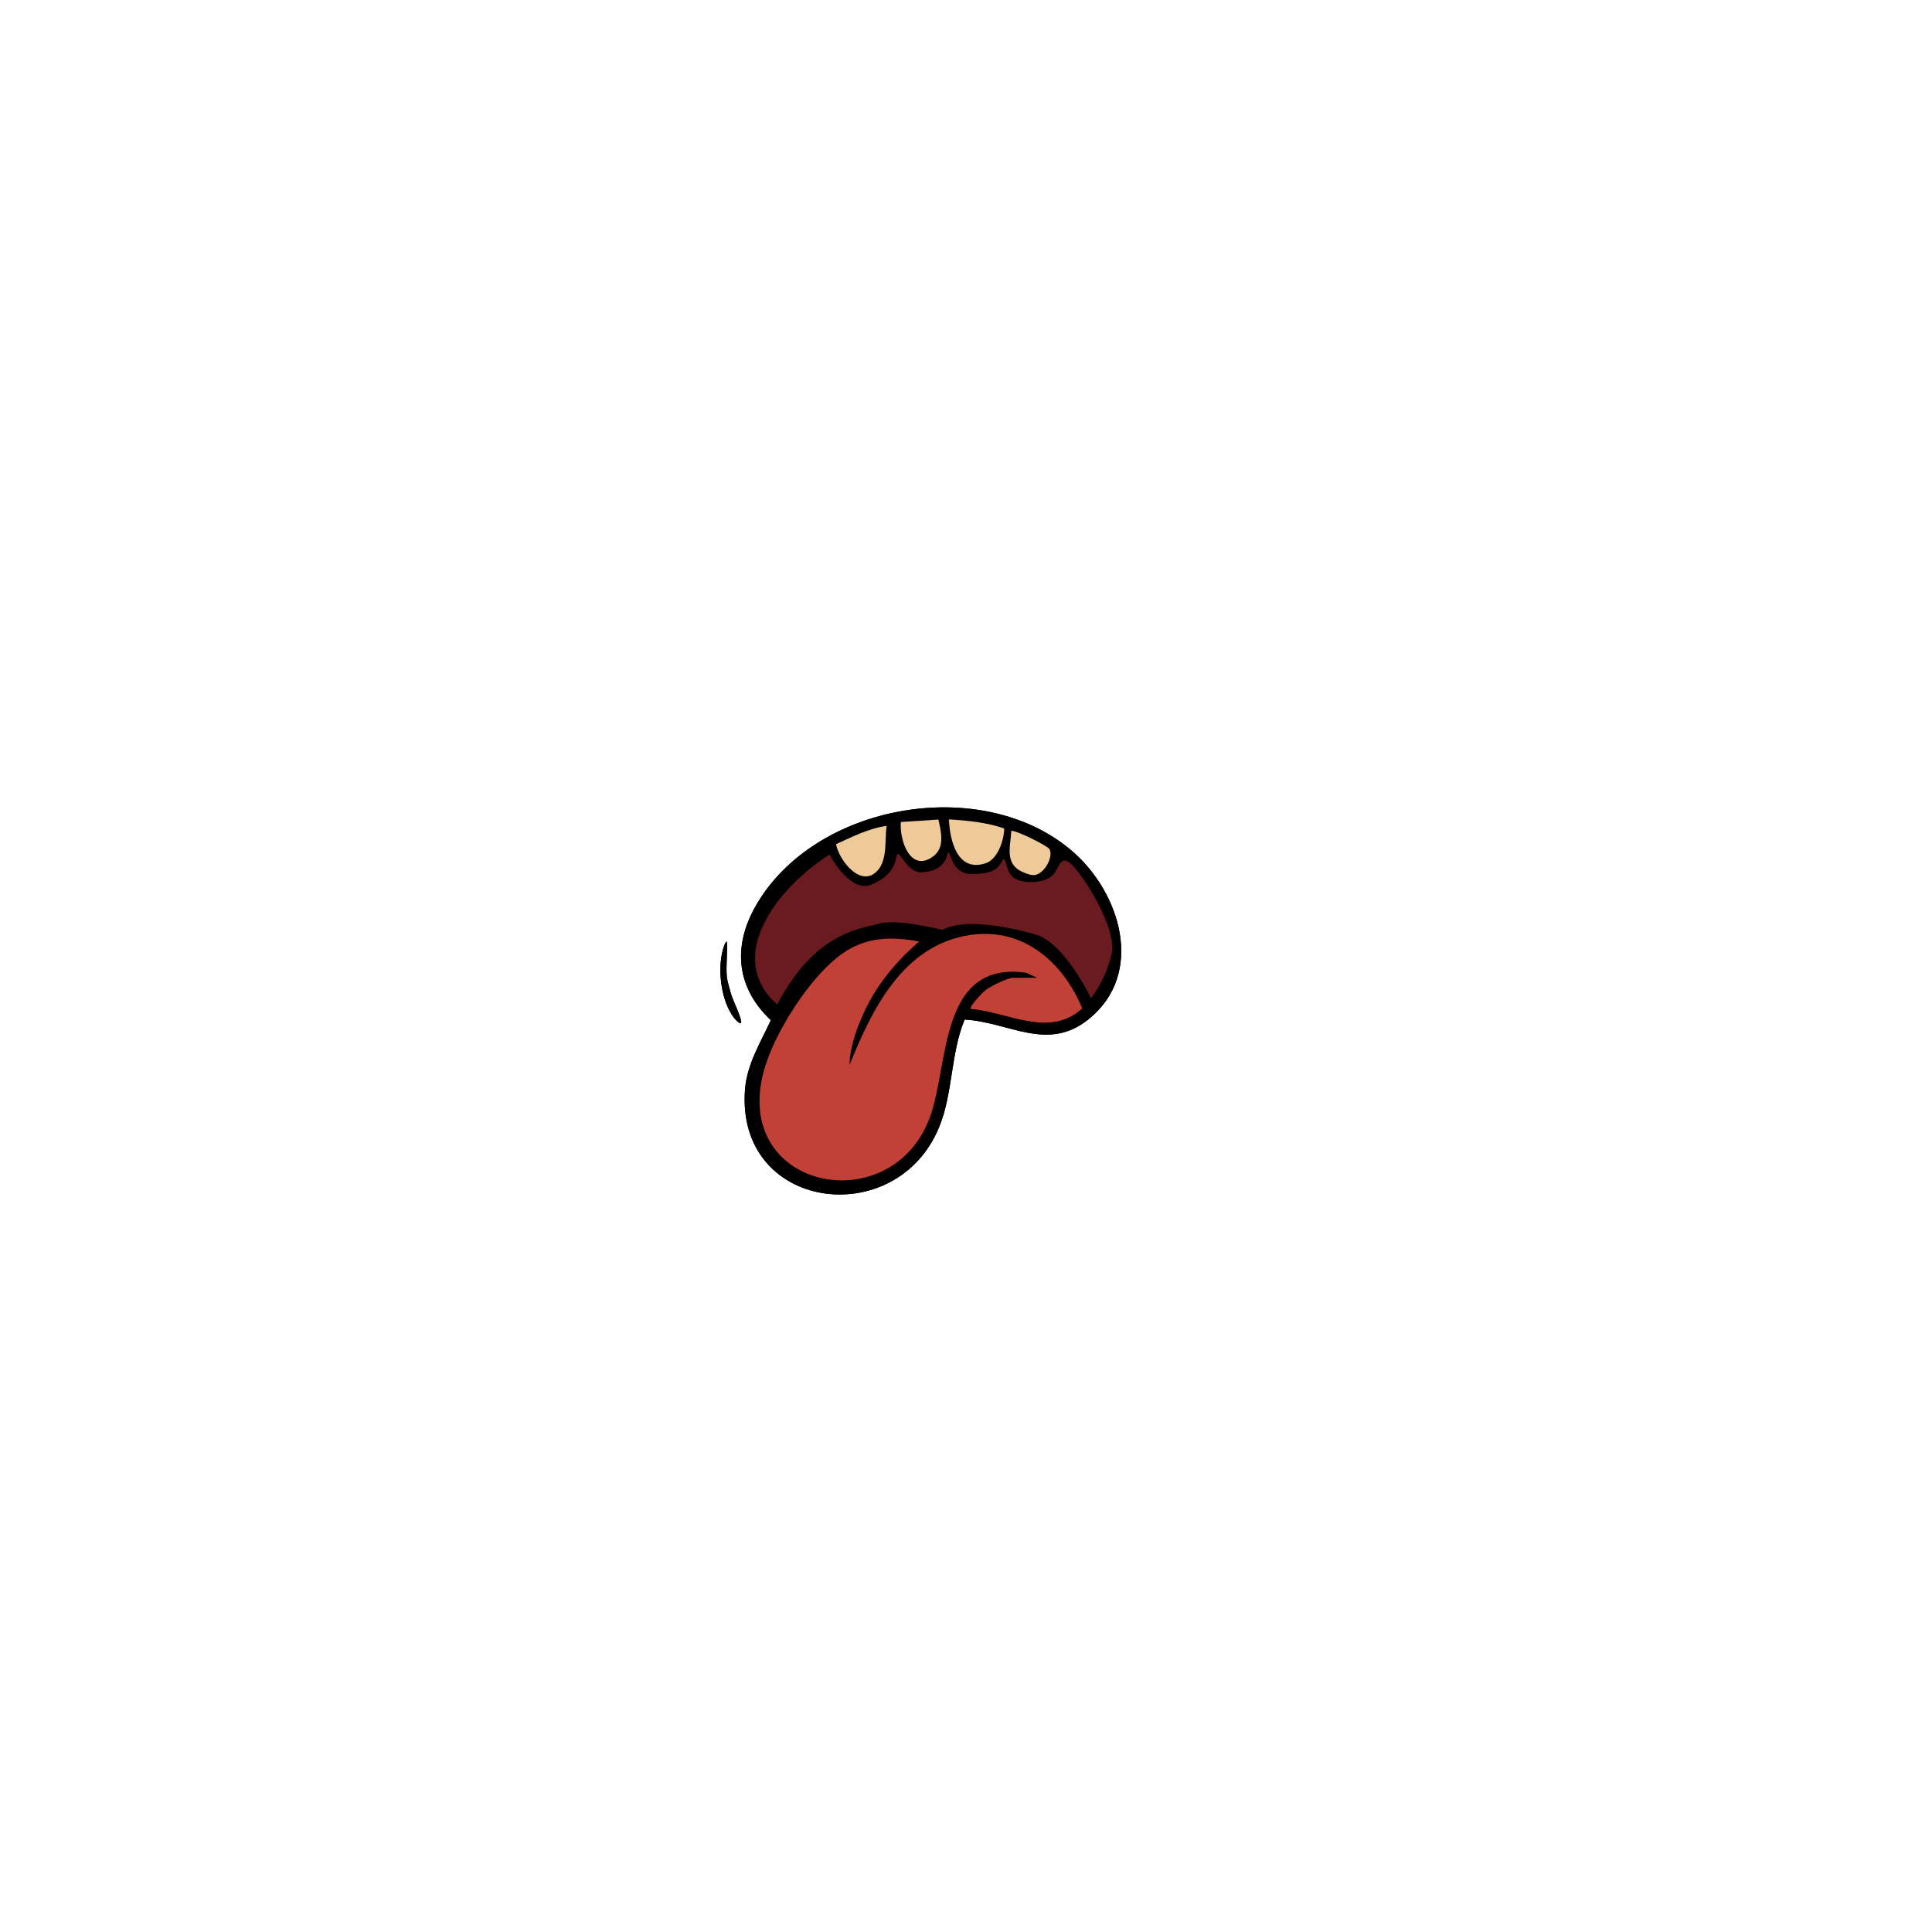 <?xml version="1.0" encoding="UTF-8"?>
<svg id="Layer_2" data-name="Layer 2" xmlns="http://www.w3.org/2000/svg" viewBox="0 0 2048.06 2048.2">
  <defs>
    <style>
      .cls-1 {
        fill: #eeca98;
      }

      .cls-2 {
        fill: #c24136;
      }

      .cls-3 {
        fill: #691b1f;
      }

      .cls-4 {
        opacity: 0;
      }
    </style>
  </defs>
  <g id="out">
    <g>
      <g>
        <g>
          <path d="M1022.61,1080.79c47.17,2.72,87.66,34.75,131.24-.22,60.29-48.37,34.02-134.13-17.16-178.24-95.26-82.09-274.24-51.09-336.11,58.97-24.12,42.92-19.63,86.09,16.53,120.18-10.71,23.35-25.14,46.39-27.29,72.78-10.57,129.55,160.27,151.55,205.73,40.56,14.85-36.27,11.98-77.7,27.05-114.03ZM770.54,1035.87c-1.26-11.9.93-25.73,0-37.85-2.43,1.35-3.84,7.32-4.52,9.93-5.47,21.12-1.44,53.57,12.18,71.18.89,1.15,8.35,9.45,7.5,3.53-1.05-7.28-9.1-22.23-11.42-31.26-1.03-4-3.37-11.99-3.74-15.53Z"/>
          <path d="M1022.61,1080.79c-15.07,36.33-12.19,77.76-27.05,114.03-45.46,110.99-216.31,88.99-205.73-40.56,2.15-26.38,16.58-49.43,27.29-72.78-36.16-34.09-40.65-77.27-16.53-120.18,61.86-110.06,240.84-141.06,336.11-58.97,51.18,44.1,77.45,129.87,17.16,178.24-43.58,34.97-84.06,2.94-131.24.22ZM994.77,868.77l-39.79,2.61c-1.69,18.96,9.96,54.36,34.33,36.39,12.55-9.25,8.37-25.95,5.46-39ZM1005.91,868.63c1.04,22.57,8.94,56.37,38.92,46.49,12.91-4.26,19.57-24.55,19.7-36.93-18.86-6.37-38.82-8.41-58.62-9.56ZM939.84,875.53c-19.14,2.6-36.31,11.55-53.59,19.37,3.14,17.26,27.04,47.87,44.56,27.34,10.11-11.85,7.04-32.82,9.03-46.7ZM1071.99,881.01c-.44,14.05-6.38,30.72,6.97,40.52,3.63,2.67,12.59,6.38,17.01,6.18,10.37-.45,21.01-18.48,16.63-27.44-1.82-3.72-38.34-21.6-40.6-19.26ZM1099.51,1036.56h-25.46c-6.38,0-23.99,9.03-29.47,13.2-2.26,1.71-17.96,17.49-15.25,19.83,39.67,3.17,82.8,31.3,117.93-.64-20.58-49.45-63.19-86.55-119.84-77.65-70.1,11.01-103.03,78.38-126.8,137.47.13-18.04,6.95-36.83,14.22-53.22,13.67-30.83,34.28-55.45,59.42-77.52-24.72-4.56-48.3-5.21-71.14,6.61-37.53,19.43-77.84,82.97-90.93,122.42-44.32,133.53,133.56,170.61,174.13,55.76,19.68-55.71,9.56-164.48,101.41-151.68l11.78,5.42Z"/>
          <path d="M770.54,1035.87c.38,3.54,2.71,11.53,3.74,15.53,2.32,9.03,10.37,23.99,11.42,31.26.85,5.92-6.61-2.37-7.5-3.53-13.62-17.61-17.66-50.06-12.18-71.18.68-2.62,2.09-8.58,4.52-9.93.93,12.12-1.26,25.95,0,37.85Z"/>
          <path class="cls-2" d="M1099.51,1036.56l-11.78-5.42c-91.86-12.8-81.74,95.97-101.41,151.68-40.57,114.85-218.45,77.77-174.13-55.76,13.09-39.44,53.4-102.99,90.93-122.42,22.84-11.82,46.42-11.17,71.14-6.61-25.14,22.07-45.76,46.68-59.42,77.52-7.27,16.4-14.09,35.18-14.22,53.22,23.78-59.1,56.71-126.46,126.8-137.47,56.65-8.9,99.26,28.19,119.84,77.65-35.13,31.94-78.27,3.81-117.93.64-2.71-2.35,13-18.12,15.25-19.83,5.49-4.17,23.09-13.2,29.47-13.2h25.46Z"/>
          <path class="cls-1" d="M1005.91,868.63c19.8,1.14,39.76,3.18,58.62,9.56-.14,12.38-6.79,32.67-19.7,36.93-29.98,9.88-37.87-23.91-38.92-46.49Z"/>
          <path class="cls-1" d="M939.84,875.53c-1.99,13.89,1.08,34.86-9.03,46.7-17.52,20.53-41.41-10.08-44.56-27.34,17.28-7.81,34.44-16.76,53.59-19.37Z"/>
          <path class="cls-1" d="M994.77,868.77c2.91,13.05,7.09,29.74-5.46,39-24.37,17.97-36.02-17.43-34.33-36.39l39.79-2.61Z"/>
          <path class="cls-1" d="M1071.99,881.01c2.26-2.33,38.79,15.55,40.6,19.26,4.38,8.96-6.26,26.99-16.63,27.44-4.42.19-13.38-3.52-17.01-6.18-13.35-9.8-7.41-26.47-6.97-40.52Z"/>
        </g>
        <path class="cls-3" d="M823.95,1064.64s-37.57-27.24-17.85-77.02c19.72-49.78,73.26-81.72,73.26-81.72,0,0,21.6,41.33,44.14,31.93,22.54-9.39,25.36-22.54,27.24-31s10.33,18.79,26.3,17.85c15.97-.94,24.42-7.51,27.24-18.79,2.82-11.27,1.88,20.66,25.36,20.66s28.18-5.64,32.87-14.09c4.7-8.45,1.88,14.09,15.03,19.72,13.15,5.64,32.87,2.82,39.45-5.64s7.51-20.66,18.79-10.33,49.78,67.63,42.27,96.74c-7.51,29.12-21.6,45.08-21.6,45.08,0,0-28.18-59.17-59.17-67.63-31-8.45-74.23-16.99-98.62-4.7,0,0-47.9-12.21-66.69-6.57-18.79,5.64-66.69,7.51-108.01,85.47Z"/>
      </g>
      <rect class="cls-4" width="2048.06" height="2048.2"/>
    </g>
  </g>
</svg>